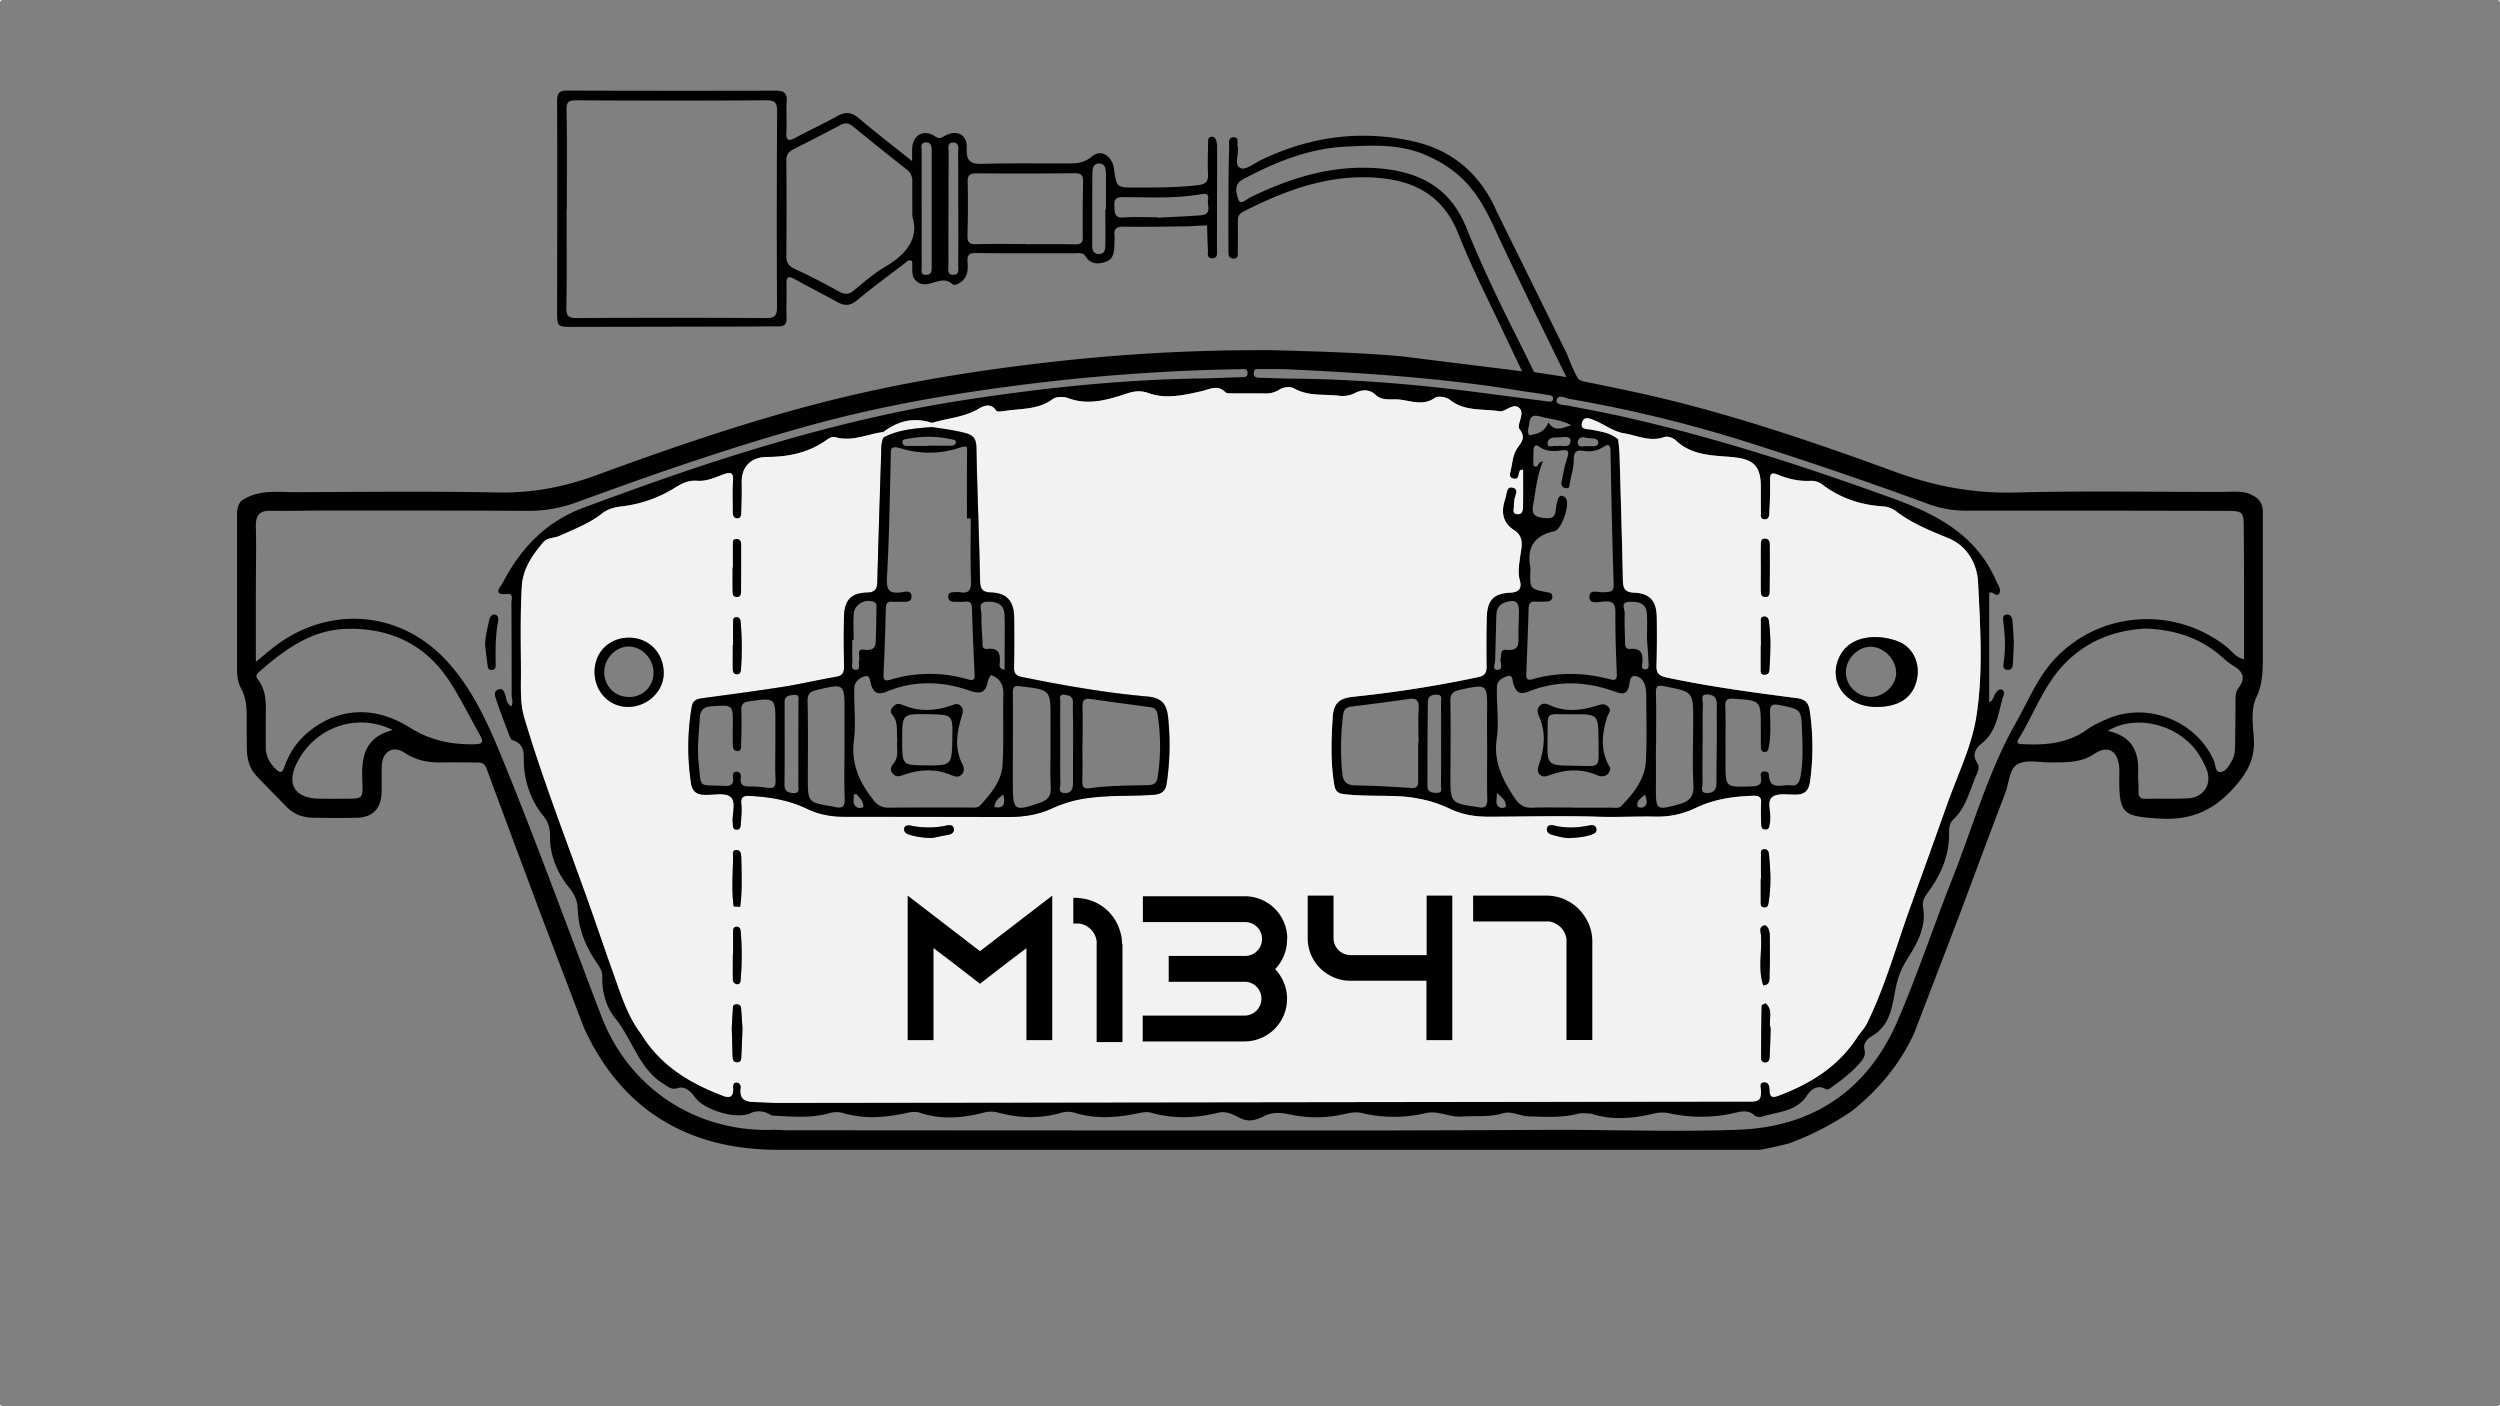 <svg xmlns="http://www.w3.org/2000/svg" viewBox="0 0 1920 1080"><rect x="0" y="0" width="1920" height="1080" fill="#808080" stroke="none"/><defs><style>.cls-1{fill:#010101;}.cls-2{fill:#f2f2f2;}</style></defs><g id="Capa_2" data-name="Capa 2"><g id="Capa_1-2" data-name="Capa 1"><path class="cls-1" d="M1728,379.47c-5.72-2.72-15.61-1.66-22.09-1.66-52.73,0-105.48-.93-158.18.43-32.17.82-62.2-4.83-92.37-15.89C1395.8,340.54,1335.76,320,1274,305.29c-18-4.28-40.09-8.73-58.27-12.46l-2.57-1c-2.57-1-9.74-20-9.74-20l-54.24-110c-12.16-27.87-33.55-46.33-63-53.09-40.56-9.31-80-4-117.56,14.1-5.27,2.54-12.18,8-15.74,6.34-5.72-2.61-1-10.9-2.35-16.6-.59-2.66,1.53-7.38-3.33-7.14-4.32.23-3.13,4.77-3.2,7.55-.36,12.4-.47,24.81-.54,37.22-.08,13.65-.1,27.3,0,40.94,0,2.94-.62,7.19,3.55,7.45,4.79.3,3.5-4.17,3.58-7,.2-7.12.15-14.27.05-21.4-.05-3.34.66-5.85,4-7.56,32.39-16.47,65.81-29,103-26.1,29,2.25,50.81,13.84,62.34,42.95,11,27.81,24.9,54.5,37.53,81.68l11.46,24c-34.44-4.33-57.21-7.1-91.37-11.39-38-3.74-101-4.67-101.89-4.91L952,269a1423.27,1423.27,0,0,0-143.85,8.91c-61,6.87-121.52,16.76-181,32.3-57.54,15-113.78,34.4-169.54,54.89-24.56,9-49,13.62-75.24,13.11-52.1-1-104.23-.39-156.37-.24-13.11,0-26.6-2.07-39.34,5.79-4.19,2.24-4.62,9.39-4.62,9.39V509.37c0,6.54-.22,13.28,3,19.11,4.08,7.43,4.51,15.29,4.45,23.4-.07,7.76,0,15.51.11,23.26s1.9,14.88,7.25,20.58c7.62,8.16,15.55,16,23.32,24,5.49,5.66,12.35,8.15,20,8.28,11.48.19,23,.36,34.44,0,11.22-.33,17.68-6.76,18.35-18,.43-7.41-.06-14.9.3-22.31.5-10.49,8.75-15.41,17.28-9.67,9,6.07,18.65,7.77,29.1,7.54,8.68-.16,17.38,0,26.06,0,3.54,0,6.35.22,7.93,4.52,13.53,36.83,27.33,73.56,41,110.31l33.88,89.07c11.42,24.85,27,46.48,48.93,63.24,30.57,22.8,65.24,30.57,102.92,30.4l750,0c3.93,0,23.25-4.84,23.25-4.84a218,218,0,0,0,49.21-25.43c20.23-16.33,36.54-35.8,47.37-59.62q17.79-46.41,35.57-92.84c11.38-30.4,22.63-60.87,34.24-91.18,3-7.74,3.09-18.85,9.61-22.35,6.76-3.67,16.88-1.21,25.52-1.28,11.46-.1,22.78.41,33.14-6.5s17.79-2.85,19.22,9.46a64.73,64.73,0,0,1,.11,8.36c-.18,28.59,2.87,30,31,31.8,24.32,1.54,41.93-6.46,57.74-24.48,9.69-11,15.48-21.6,14.64-36.36-.61-10.76-2.66-22.5,1.88-32.22,5.07-10.84,5-21.52,5-32.58V393.72C1738,384.18,1732.27,381.52,1728,379.47ZM1159.87,248.82c-12.09-24.35-23.66-49-33.85-74.25-12.61-31.2-37-43.06-68.23-45.36-34.74-2.57-66.68,7.31-97.45,22.3-2.93,1.42-7.57,6.24-9.11,2.11-1.68-4.51-4-11.93,3-15.69,24.7-13.22,50.44-23.8,78.77-25.28,21-1.09,42.21-2.27,62.21,6.54,27.92,12.3,40.27,29.1,52.64,56.2,12.52,27.47,55.1,114.2,55.1,114.2l-24.88-3.84C1176.07,281,1159.87,248.82,1159.87,248.82ZM967.75,283.48c5.89-.09,11.77,0,17.68,0,60.63,2.78,121.15,6.64,181.14,16.47,7.31,1.21,14.68,2,22,3.35,1.8.32,5,.39,4.06,3.64-.64,2.16-3.11,1.47-4.81,1.24-15.35-1.95-30.7-4-46-6-49.49-6.58-99.13-11-149.09-11.38-8.36-.06-16.72-.54-25.09-.65-2.85,0-5-.49-4.73-4S965.78,283.52,967.75,283.48Zm384.63,109.3c0,2.28-1,5.69,2.51,6,4.16.45,3.88-3.61,4-6q.72-12,.52-24.14c-.1-4.75,1-6.09,5.81-4.15,8,3.24,16.37,5.3,25.3,4.76a14.23,14.23,0,0,1,8.69,2.61c14.09,10.75,30,16.06,47.54,17.06a19.09,19.09,0,0,1,10.15,4.23c12,9,25.65,14.51,39.43,20.14,14.52,5.9,22.11,19.89,22.79,33.66,1.67,34.57,4.11,69.51-1.42,103.88-3.69,22.86-14.21,44-22,65.86-9.93,27.94-20,55.85-30,83.77-10.15,28.69-18.46,58.08-31.94,85.52-1.74,3.5-4.53,6.48-6.84,9.68-14.57,23-36.27,36.53-61.11,45.81-3.51,1.32-6.62,1.91-6.69-3.73,0-3-.56-7.13-4.7-6.58-3.83.51-2,4.53-2,6.92-.09,4.43-.31,7.5-6.22,7.84l-747.57,1.08c-5.57,0-11.16-.41-16.73-.56-7.3-.21-14.58-.24-13.06-11,.25-1.71-.83-4-3-4.08-3.39-.18-2.91,2.87-2.85,4.72.16,5.45-2,7.65-7.27,5.68-25.74-9.63-48.48-23.3-63.29-47.52C482.2,780.84,477.23,765,471.68,749.4c-5.78-16.21-11.35-32.47-17-48.71-17.49-49.74-36.95-98.78-52-149.33-3.49-11.65-2.57-24-2.63-36-.09-21.7-.61-43.4.67-65.1.8-13.56,8.07-23.75,16.26-33.58,3.28-4,8.52-3.25,12.58-5.09,11.23-5.08,22.91-9.5,32.78-17.23,4.53-3.54,9.41-4.77,15.25-5.46a98,98,0,0,0,40.67-14.28c5.49-3.43,10.48-5.91,17.13-5.37,7.25.58,13.88-2.66,20.55-5.05,4.84-1.71,7.43-1.5,6.93,4.9-.6,7.71-.24,15.48-.24,23.25,0,2.53.16,5.57,3.31,5.74,3.58.18,3.26-3.3,3.36-5.54.29-7.43.42-14.88.29-22.31-.22-12,7.44-19.26,19.41-19.28,15.95,0,31.24-3.05,44.73-12.35,2.31-1.58,4.95-3.65,7.63-2.87,13,3.76,24.74-2.4,37-3.93,11.27-8.59,23.6-11.55,37.33-7,12-3.73,24.92-4.23,36.17-11.05,3.6-2.16,9.3-4.43,13.19,1.69.62,1,4.08.54,6.15.23,12.65-2,25.95-.8,37.27-9.17,2.7-2,8.29-2,11.72-.76,15.77,5.89,30.47,1.3,45.22-3.52,5.63-1.84,10.53-2.53,16.82-.26,13.17,4.77,26.94,1.47,40.15-1.44,6.59-1.45,12.51-5.45,18.72.75,1,1,3.52.74,5.34.84l22.58,0c4.64.35,9.07-.06,13.35-2.81,3.41-2.2,8.4-2.76,11.68-.9,10.92,6.19,22.88,4.08,34.37,5.57a21.31,21.31,0,0,0,12.52-2.29c5.08-2.53,10.74-2.89,15.47,1.57,5.16,4.86,11.93,3,17.81,3.57,9.07.84,18.42,5.27,27.68-1.28,2.39-1.7,8.77-.65,11.46,1.47,11.45,9.15,25.37,6.84,38.2,8.81,4.84.76,10.86-7.38,15.7-1.92,3.6,4.08-2.68,12.48-.35,15.61,5.68,7.6.41,10.88-2.63,16.21-2.49,4.39-2.92,10-4,15.14-.54,2.55-2,5.89,2.23,6.74,3.73.77,3.45-2.55,4.16-4.77.37-1.19.8-2.38,3-2,0,9.15.13,18.31-.08,27.46,0,2.92,0,7-4.5,6.57-4.23-.42-2.2-4.3-2.48-6.76a29.06,29.06,0,0,1,.33-3.69c.13-3.57,4.33-8.92-1.69-10-4.45-.82-4.12,5.2-5.23,8.52-3.3,9.61-2.59,18.21,6.81,24.27,8.14,5.23,5.54,13.2,4.6,20.19-.82,6.18-2,12-.28,18.29,1.49,5.53.08,9.13-7.2,9.46-13.32.65-17.9,5.91-18.22,19.52-.3,12.39-.28,24.81-.13,37.22,0,4.73-1.34,7.08-6.5,8.14a909.34,909.34,0,0,1-95.34,15c-10,1-15.49,4-16.28,15.27-1.19,17.69-1.8,35.22,1.23,52.79.75,4.36,2.65,6.28,7.16,6.8,12.68,1.47,25.4,1.15,38.11,1.47,15,.39,29.6,3.16,43.16,9.68,9.48,4.57,19.42,6.19,29.69,6.21,27.86,0,55.77-.86,83.61,0,15.18.51,30.29-.37,45.43-.07a66.92,66.92,0,0,0,30.53-6.74c14-6.71,28.88-8.81,44.19-9.28,4.39-.13,6.16,1.08,5.85,5.68-.34,4.94-.1,9.91,0,14.88,0,2.46-.08,5.46,3.42,5.43s2.93-3.34,3.52-5.56a12.37,12.37,0,0,0,.12-1.84c.82-6.05-2.84-14.23,1.65-17.66,4.12-3.13,11.87-1.69,18-1.79,7.21-.11,10-3.24,11-10.58a192.28,192.28,0,0,0-.28-53.68c-.87-6.37-3.59-9.07-9.87-9.89-33.47-4.3-66.89-8.77-100-15.8-6.45-1.37-8.07-3.67-7.86-9.63.39-12.08.35-24.17.22-36.28-.11-12.74-5.06-18.74-17.47-19.3-7.36-.33-8.44-3.56-8.57-9.78-.67-32.24-1.66-64.48-2.59-96.73-.11-3.7-.63-7.39-1-11.1-5.83-5.27-13.3-6-20.52-7.54-3.21-.69-8.93.31-7.19-5.59,1.54-5.25,6.42-2.74,9.48-1.53,7.39,3,13.82,8.16,21.85,9.78,10.39,1.53,20.32,7,31.42,3.09,3.11-1.08,7.06.49,9.54,2.8,11.83,11.08,27.16,11.21,41.55,12.38,17.42,1.44,23.34,6.11,23.38,23.31C1352.32,380.38,1352.23,386.58,1352.38,392.78ZM1266,508.36c.06,2.18,1,5.74-2.64,5.74-3.09,0-2.22-3.31-2.05-5.14.71-7.1-1.16-11.34-9.43-10.6-4,.37-3.8-3.09-3.85-5.88-.13-7.1-.54-14.22-.23-21.29.14-3.19-3.72-8.8,3.67-9,6.56-.19,12.86.76,13.32,9.18.39,6.78.08,13.58.08,19.39C1265.33,497.28,1265.86,502.81,1266,508.36Zm-14.79,17.89c.6-2.76.51-7.36,4.42-7.06,4.08.31,7.06,3.76,8,8a37,37,0,0,1,.71,8.29c0,16.43.62,32.89-.33,49.28-.8,13.92-9.45,24.42-18.72,34.13-2.16,2.25-5.27,1.36-8,1.38-9.93.07-19.84,0-29.77,0v-.06c-10.24,0-20.49-.3-30.7.11-6.37.26-10.18-2.27-13.61-7.49-9.07-13.86-16.36-27.66-13.73-45.43,1.64-11.21.21-22.89.15-34.36,0-1.87-.09-3.73,0-5.59.28-4.92,4.47-7,7.9-8.12,4.62-1.55,3.93,3.7,4.77,6,2.23,6.35,4.63,8.59,12.1,5.62,21.57-8.58,43.68-7.76,65.33.06C1246,533.34,1249.63,533.64,1251.23,526.25ZM1261.89,620c-1.12.56-4,.08-4.19-.48-1.42-4.84,3.13-6.48,5.62-9.48C1264.42,613.81,1266.36,617.82,1261.89,620Zm-105.51-.35c-.05.43-3,1.14-4.09.63-4.55-2-2.55-6-2.67-11.34C1154,612.9,1157,615.28,1156.38,619.68Zm.28-120.63c-4.78-.58-3.53,4.79-4.35,7.82.42,3.15,2,7.9-2.76,7.62-3.54-.2-1.38-4.86-1.25-7.6.3-11.45.58-22.91.91-34.34.13-4.77,2.09-8.35,6.9-9.9,7.91-2.55,10.59-.59,10.48,7.79-.09,5.59-.46,11.16-.41,16.75C1166.28,493.84,1167.24,500.36,1156.66,499.05Zm-42.8,39.73c-.11-6,2.16-7.82,7.43-9,21.11-4.49,21-4.64,20.79,17-.11,9,0,18,0,26.94h.06c0,13.31-.23,26.63.09,40,.13,5.51-1.84,7.38-7.06,6.18l-.91-.13c-20-2.85-20.4-3.39-20.34-23.37C1114,577.17,1114.27,558,1113.86,538.78Zm-7.12,32.66c0,10.5.06,21-.09,31.49,0,2.37,1.58,6.17-3.17,6-3.4-.09-7.24-.26-7.22-5.12q0-32.42.33-64.83c0-4.65,3.69-5.53,7.1-5.47,4.41.09,2.94,4,3,6.39C1106.82,550.44,1106.74,561,1106.74,571.44Zm-17.3-1.18h-.26c0,9.61,0,19.21,0,28.8,0,3.76-.17,6.54-5.44,6.16-14.18-1-28.41-1.78-42.62-2-6.89-.13-9.72-2.72-10.3-9.62a205.72,205.72,0,0,1,.67-44.44c.54-4.21,2.22-5.92,6.15-6.43,14.71-1.86,29.43-3.72,44.1-5.86,6.23-.92,8.18,1.17,7.79,7.45C1089,552.9,1089.44,561.6,1089.44,570.26Zm182.3,2h.13c0-13.32.26-26.64-.11-39.94-.17-5.71,1.4-6.24,6.74-5.19,21.83,4.3,21.89,4.06,21.89,26.34,0,16.41-.71,32.85.17,49.23.5,9.37-3.22,12.94-11.59,15.16-16.91,4.49-17.3,4.47-17.23-13.08C1271.78,594,1271.74,583.15,1271.74,572.31Zm35.82-2h.13c0-9.87-.2-19.75.13-29.62.08-2.64-2.46-7.58,3.71-7.28,4.77.26,7.11,2.83,7,7.82-.15,8.33.08,16.65,0,25-.06,11.74-.34,23.45-.3,35.19,0,4.93-2,7.63-7,7.73-6.09.13-3.57-4.68-3.65-7.34C1307.39,591.29,1307.56,580.8,1307.56,570.3Zm44.82,3.17c0,1.84.15,3.93,2.66,4.11s3-1.75,3.34-3.61c1.75-8.59,1.21-17.31,1-26-.11-6.16,1-7.75,7.8-6.31,16,3.39,16.13,2.87,16.77,19.48.43,11.74,1,23.49-1.19,35.21-.86,4.67-2.24,7.58-7.57,6.83-6.55-.89-16.28,4.57-16.74-8.53-.08-1.69-2.07-2.1-3.69-2.05-2.78.13-2.66,2.39-2.39,4,1.2,6.84-2.71,7.31-8,7.47-19.26.58-19.24.73-19.17-18.81,0-5,0-9.93,0-14.88h-.06c0-9.3.34-18.61-.13-27.87-.26-5.4,2-6.13,6.52-5.83,20.77,1.36,20.79,1.29,20.77,21.83C1352.3,563.56,1352.28,568.51,1352.38,573.47Zm-135.12-237.4c3.56,1.13,9.94-.3,10.15,3.61.24,4.56-5.59,2.53-8.76,3.13-2.53-.56-6.38,1.62-6.87-2.46C1211.43,337.31,1214,335,1217.26,336.07Zm-.88,10.26a20.49,20.49,0,0,0,15.13-3.09c3.55-2.41,5.29-1.62,5.36,3.2.64,34.11,1.29,68.21,2.44,102.3.23,6.54-3.07,5.72-7.26,6.17s-11.44-2.85-11.38,3.57c0,6.13,7.5,3.75,11.56,3.5,6.6-.37,8.42,1.81,8.39,8.29-.1,15.82.41,31.63,1.11,47.43.19,4.26-1.39,5.1-4.75,4.19-20.19-5.42-40.34-5.85-60.55-.06-3.21.93-4.42-.59-4.29-3.91q1.09-25.56,1.88-51.13c.12-3.76,1.87-4.79,5.2-4.68a75.4,75.4,0,0,0,8.37-.07c2.19-.15,4.45-.63,4.63-3.48.19-3-2-3.26-4.26-3.69-13-2.5-13-2.52-12.65-16.34a13.71,13.71,0,0,0,0-2.79c-2.85-15.22,2.9-24.38,18.44-27.66,5.44-1.14,11.73-19.39,9.18-24.74a4.85,4.85,0,0,0-2.59-2.33,2.85,2.85,0,0,0-3.67,2,36.92,36.92,0,0,0-1.78,8.12c-.53,6.42-3,7.5-9.67,6.7-8.1-1-8.92-4.24-7.66-10.8,2-10.53,2.76-21.29,7.38-32.65-4.64.67-3,4.39-5.59,4.06-2.1-.28-1.69-2.26-1.71-3.69-.06-3.09,0-6.2.11-9.3.11-2.79,1.73-4.32,4.15-2.51,5.5,4.12,11.51,3.82,17.77,3,5.26-.68,5.42,1.5,3.91,5.94-2,5.81-3,12-4.26,18-.43,2.18-.11,4.36,2.77,5,3.54.78,3.17-1.86,3.54-3.89,1.08-5.78,2.89-11.53,3-17.34S1209.7,345.21,1216.38,346.33Zm-27.79-6.07c.54-5.37,6.65-3.91,10.62-4.38,2.89-.35,7.62-.73,6.89,3.45-1,5.58-6.65,2.21-10,3.39C1193.4,341.67,1188.14,344.73,1188.59,340.26Zm.52-15.85c-2.68,7.41-8.42,9.09-14.77,9.94-1.79-3.13-.13-6,.13-9,.54-5.8,3.21-6.88,8.72-5.35,7.8,2.16,16.13,2.42,23.54,6.71C1200.64,328.19,1194.23,332.4,1189.11,324.41ZM278.28,600.72c.5,12.57.18,12.63-12.26,12.72-7.13,0-14.27.09-21.38-.08-18.37-.44-24.78-11.17-16.56-27.54,13.59-27.09,45.65-38.92,73.54-25.19C278.67,566.7,277.59,583.1,278.28,600.72Zm86.07-29.14c-17.71.36-33.84-2.94-49.36-12.66-34.52-21.68-63.85-10.27-81.27,6A59.53,59.53,0,0,0,218.43,589c-1.66,4.69-3.23,5.1-6.84,1.45-4.6-4.65-7.47-9.78-7.47-16.39V555.45c-.18-11.68,1.77-23.73-6.31-34-1.4-1.75-.95-3.54.61-4.92,19.8-17.38,40.65-33.06,68.49-33.6,33.77-.66,60.82,12.66,79.11,41.5,8.25,13,15.15,26.93,22.71,40.4C371.63,570.06,370.46,571.47,364.35,571.58ZM1680.7,613.1c-10.81.62-21.69.12-32.53.38-4.43.11-6-1.61-5.83-6,.21-4.64-.43-9.3-.24-13.94.67-16-4.36-28.07-23.34-32.22,22.84-13.8,56.46-4.06,70.43,18.85a85.28,85.28,0,0,1,5.14,9.85C1699.32,601.31,1693,612.41,1680.7,613.1Zm38.42-84.69c-2.34,3.09-2.23,7-2.25,10.75-.08,10.52-.15,21.06-.3,31.59-.06,4.34,0,8.86-2.1,12.72-2.2,4-4.85,9.29-9.41,9.46-3.73.13-3.48-5.81-4.94-9-13.71-30.7-51.5-45.3-82.23-31.57-5.07,2.27-10.29,4.56-14.76,7.76-14.73,10.6-31.33,12.3-48.67,11.42-2.91-.15-6.82.22-4.15-4.12,11.66-18.88,19-40.38,34.59-56.9,17.36-18.39,39.08-26.41,62.49-27.79,20.34.69,37.92,5.75,53.37,17.17,5,3.67,9.29,8.35,14.56,11.49C1723.09,516,1724.65,521.07,1719.12,528.41Zm4.29-22.17c-6-.89-9.3-6.24-13.68-9.68-39.89-31.34-97.17-27.35-131.63,9.51-13.32,14.25-20.49,32.4-29.92,49.05-21.31,37.66-32.82,79.37-48.63,119.3-14.36,36.21-26.62,73.32-42,109.1-22.74,53.11-64.41,81.85-122,84.08-45.21,1.77-90.57.19-135.85.11-54.22.17-108.43.51-162.65.51q-215.64,0-431.32-.19c-3.39,0-6.78-.26-10.17-.39-60.08,2.7-112.23-31.24-133.69-87.19-25.33-66.13-49.45-132.76-76.26-198.29-11.27-27.53-23.86-55.63-45.2-77.35C304,467.72,249.57,465.54,209,498c-3.75,3-7.4,6.11-12.5,10.33,0-19.44,0-37,0-54.48,0-16.45.41-32.89,0-49.32-.21-8.53,2.49-12.5,11.53-12.28,14.25.34,28.53-.18,42.8-.18,51.8,0,103.61,0,155.41.27a107.63,107.63,0,0,0,38.05-7.09c58.38-21.4,117.11-41.78,177-58.36,51.91-14.34,104.85-23.73,158.27-30.66a1528.84,1528.84,0,0,1,169.53-12.65c1.54,0,3.09,0,4.63-.11,2.35-.13,4.46-.07,4.42,3.13s-2.14,3-4.47,3.07c-10.54.26-21.07.84-31.61,1-61.79.86-123,7.49-184,16.95-64.35,10-127,26.75-188.89,46.75-33.83,10.94-67.22,23.08-100.6,35.38-29.23,10.76-48.53,31.14-62.42,57.76-1.57,3-8.61,9.89,3.54,8.66,4.88-.5,3.05,4.45,3.07,7,.19,23.86.17,47.72.2,71.58.45,2.56,1.14,5.11-.41,7.88a10,10,0,0,1-4-7.86c-1.21-2.72-1.9-6.81-6-5.21-3.82,1.49-2.24,5.46-1.36,8.08,3,9.07,6.5,18,9.89,27,.52,1.39,1.28,3.39,2.38,3.74,11,3.67,8.22,11.64,9,20.51C403.5,602,408.18,615.49,417,626.2c4.37,5.31,5.44,9.89,5.44,17.08,0,13.78,5.57,27.12,14.39,38.09,4.12,5.11,6.65,9.87,6.84,16.45.41,14.45,5.44,27.7,13.3,39.58,2.63,4,5.72,7.75,5.57,12.28-.37,12,3,23.88,9.87,32.28,13.4,16.35,18.2,39,37.63,50.77,3.35,2,5.62,4.51,10.67,2.89,5.2-1.68,9.91,2.61,12.89,6.91,6.88,10,31.8,17.45,42.62,12.44,5.83-2.7,11.34-1.47,16.6,1.79,14.75.67,29.52,2.35,44.14-1.84a18.66,18.66,0,0,1,10.1-.24c16.82,5.12,33.45,3.57,50.2-.12,2.94-.65,6.42-.95,9.18,0,16.78,5.62,33.4,4.09,50-.28a21.69,21.69,0,0,1,11,.42c16.05,4.18,32,4.57,48.07-.24a18.51,18.51,0,0,1,10.06.23c16.49,5,32.86,3.63,49.35.13,3-.62,6.35-1.08,9.16-.28,17.1,4.91,34.22,4.32,51.21.07,6.87-1.71,12.1,1.64,17.39,4.19,6.86,3.3,12.58,1.14,18.37-1.71,6.8-3.35,13.19-2.53,20.51-1a94.85,94.85,0,0,0,40.42-.38c4.62-1.08,9.24-2,13.74-.93a106.49,106.49,0,0,0,49.48.06c9.42-2.13,18,3.41,27.47,2.68,10.43-.8,21,.69,31.31-2.44,7-2.1,13.3,2.09,20,2.29,12.65.39,25.35,1.21,37.87-2,3.17-.82,6.72-.13,10.1-.13,16.07,5.38,32.16,3.78,48.24,0a26.72,26.72,0,0,1,12-.21,113.58,113.58,0,0,0,48.59,0c5.48-1.16,11.51-3.28,16.79,1.64,1.95,1.82,4.82,1.19,7.17.48,11.81-3.56,25-3.52,33.12-16,2.06-3.15,7.26-8.87,14.15-4.79,2.05,1.23,4.58-1.38,6.54-2.76,6.82-4.86,13.41-10,19-16.33,2.87-3.22,5.68-6.17,4.32-11.42-1.14-4.34,2.5-8.33,5.5-10,15.47-8.83,15.83-24.81,19-39.15a63,63,0,0,1,8.68-20.53c7.23-11.66,14.63-24.44,11.83-39.56-.82-4.46,1.32-7.94,3.65-11.11,10.28-14,16.93-29.11,16.36-46.84-.1-3.5.93-7.14,3.37-9.45,10.21-9.63,12.63-23.13,18.1-35.11,1.38-3,1.87-5.72-.15-8.7-4.13-6.12-.24-11.28,3.77-14.47,12.05-9.59,12.55-24,16.72-36.84.47-1.44.86-4-1.73-4.51-2.14-.45-3.18,1.36-4.36,2.79-1.67,2.07-1.43,5.39-4.91,7v-83.7c2.53-2.77,5.62,3.92,7.71.06,1.8-3.37-.93-6.37-2.26-9.42-15.29-35.68-46.17-51.51-80.19-63.82-67.2-24.35-135.12-46.33-204.91-62.14-14.18-3.22-28.5-5.81-42.77-8.68-3.74-.75-10.41-.5-9.81-4.23.85-5.2,6.89-1.62,10.15-1.06a1043.51,1043.51,0,0,1,138.56,33.9q69.43,22,137.73,47.15a83.17,83.17,0,0,0,29.11,4.76q98.67-.08,197.32.17c14.62,0,14.85.15,14.9,14.94C1723.5,440.08,1723.41,473,1723.41,506.24Z"/><path class="cls-2" d="M1519.13,447c-.68-13.77-8.27-27.76-22.79-33.66-13.78-5.63-27.45-11.12-39.43-20.14a19.09,19.09,0,0,0-10.15-4.23c-17.55-1-33.45-6.31-47.54-17.06a14.23,14.23,0,0,0-8.69-2.61c-8.93.54-17.25-1.52-25.3-4.76-4.84-1.94-5.91-.6-5.81,4.15q.19,12.07-.52,24.14c-.13,2.37.15,6.43-4,6-3.48-.35-2.46-3.76-2.51-6-.15-6.2-.06-12.4-.06-18.6,0-17.2-6-21.87-23.38-23.31-14.39-1.17-29.72-1.3-41.55-12.38-2.48-2.31-6.43-3.88-9.54-2.8-11.1,3.88-21-1.56-31.42-3.09-8-1.62-14.46-6.82-21.85-9.78-3.06-1.21-7.94-3.72-9.48,1.53-1.74,5.9,4,4.9,7.19,5.59,7.22,1.53,14.69,2.27,20.52,7.54.34,3.71.86,7.4,1,11.1.93,32.25,1.92,64.49,2.59,96.73.13,6.22,1.21,9.45,8.57,9.78,12.41.56,17.36,6.56,17.47,19.3.13,12.11.17,24.2-.22,36.28-.21,6,1.41,8.26,7.86,9.63,33.06,7,66.48,11.5,100,15.8,6.28.82,9,3.52,9.87,9.89a192.28,192.28,0,0,1,.28,53.68c-1,7.34-3.8,10.47-11,10.58-6.16.1-13.91-1.34-18,1.79-4.49,3.43-.83,11.61-1.65,17.66a12.37,12.37,0,0,1-.12,1.84c-.59,2.22,0,5.52-3.52,5.56s-3.39-3-3.42-5.43c-.1-5-.34-9.94,0-14.88.31-4.6-1.46-5.81-5.85-5.68-15.31.47-30.23,2.57-44.19,9.28a66.92,66.92,0,0,1-30.53,6.74c-15.14-.3-30.25.58-45.43.07-27.84-.89-55.75,0-83.61,0-10.27,0-20.21-1.64-29.69-6.21-13.56-6.52-28.13-9.29-43.16-9.68-12.71-.32-25.43,0-38.11-1.47-4.51-.52-6.41-2.44-7.16-6.8-3-17.57-2.42-35.1-1.23-52.79.79-11.31,6.28-14.27,16.28-15.27a909.34,909.34,0,0,0,95.34-15c5.16-1.06,6.54-3.41,6.5-8.14-.15-12.41-.17-24.83.13-37.22.32-13.61,4.9-18.87,18.22-19.52,7.28-.33,8.69-3.93,7.2-9.46-1.71-6.28-.54-12.11.28-18.29.94-7,3.54-15-4.6-20.19-9.4-6.06-10.11-14.66-6.81-24.27,1.11-3.32.78-9.34,5.23-8.52,6,1.1,1.82,6.45,1.69,10a29.06,29.06,0,0,0-.33,3.69c.28,2.46-1.75,6.34,2.48,6.76,4.5.47,4.45-3.65,4.5-6.57.21-9.15.08-18.31.08-27.46-2.18-.37-2.61.82-3,2-.71,2.22-.43,5.54-4.16,4.77-4.24-.85-2.77-4.19-2.23-6.74,1.1-5.12,1.53-10.75,4-15.14,3-5.33,8.31-8.61,2.63-16.21-2.33-3.13,3.95-11.53.35-15.61-4.84-5.46-10.86,2.68-15.7,1.92-12.83-2-26.75.34-38.2-8.81-2.69-2.12-9.07-3.17-11.46-1.47-9.26,6.55-18.61,2.12-27.68,1.28-5.88-.54-12.65,1.29-17.81-3.57-4.73-4.46-10.39-4.1-15.47-1.57a21.31,21.31,0,0,1-12.52,2.29c-11.49-1.49-23.45.62-34.37-5.57-3.28-1.86-8.27-1.3-11.68.9-4.28,2.75-8.71,3.16-13.35,2.81l-22.58,0c-1.82-.1-4.32.2-5.34-.84-6.21-6.2-12.13-2.2-18.72-.75-13.21,2.91-27,6.21-40.15,1.44-6.29-2.27-11.19-1.58-16.82.26-14.75,4.82-29.45,9.41-45.22,3.52-3.43-1.29-9-1.23-11.72.76-11.32,8.37-24.62,7.16-37.27,9.17-2.07.31-5.53.76-6.15-.23-3.89-6.12-9.59-3.85-13.19-1.69-11.25,6.82-24.15,7.32-36.17,11.05-13.73-4.59-26.06-1.63-37.33,7-12.29,1.53-24.06,7.69-37,3.93-2.68-.78-5.32,1.29-7.63,2.87-13.49,9.3-28.78,12.31-44.73,12.35-12,0-19.63,7.32-19.41,19.28.13,7.43,0,14.88-.29,22.31-.1,2.24.22,5.72-3.36,5.54-3.15-.17-3.31-3.21-3.31-5.74,0-7.77-.36-15.54.24-23.25.5-6.4-2.09-6.61-6.93-4.9-6.67,2.39-13.3,5.63-20.55,5.05-6.65-.54-11.64,1.94-17.13,5.37a98,98,0,0,1-40.67,14.28c-5.84.69-10.72,1.92-15.25,5.46-9.87,7.73-21.55,12.15-32.78,17.23-4.06,1.84-9.3,1.12-12.58,5.09-8.19,9.83-15.46,20-16.26,33.58-1.28,21.7-.76,43.4-.67,65.1.06,12.07-.86,24.38,2.63,36,15.07,50.55,34.53,99.59,52,149.33,5.66,16.24,11.23,32.5,17,48.71,5.55,15.57,10.52,31.44,20.77,44.85,14.81,24.22,37.55,37.89,63.29,47.52,5.27,2,7.43-.23,7.27-5.68-.06-1.85-.54-4.9,2.85-4.72,2.18.12,3.26,2.37,3,4.08-1.52,10.81,5.76,10.84,13.06,11,5.57.15,11.16.54,16.73.56L1346.23,846c5.91-.34,6.13-3.41,6.22-7.84,0-2.39-1.84-6.41,2-6.92,4.14-.55,4.68,3.62,4.7,6.58.07,5.64,3.18,5.05,6.69,3.73,24.84-9.28,46.54-22.8,61.11-45.81,2.31-3.2,5.1-6.18,6.84-9.68,13.48-27.44,21.79-56.83,31.94-85.52,10-27.92,20.1-55.83,30-83.77,7.75-21.83,18.27-43,22-65.86C1523.24,516.52,1520.8,481.58,1519.13,447Zm-166.7-28c.06-2.29-.37-5.44,3.41-5.29,2.87.11,3.35,2.65,3.37,4.71q.12,18.07-.18,36.14c0,1.69-.52,3.84-3,3.93-2.93.13-3.62-1.92-3.63-4.27-.08-6.18,0-12.35,0-18.53C1352.38,430.15,1352.28,424.58,1352.43,419Zm6.39,95.87c-.15,2.07-1.43,3.26-3.69,3.24-3.42,0-2.83-2.57-2.86-4.6-.06-5.86,0-11.73,0-17.58h.13c0-5.87-.11-11.74,0-17.6.06-1.87-.85-4.73,2.57-4.85,2.28-.09,3.26,1.64,3.52,3.56C1360.2,489.66,1359.75,502.29,1358.82,514.9Zm-877.12,28c-14.47-.32-25.44-12.44-25.05-27.66.39-15,11.88-25.8,27.14-25.46s26.33,12.42,25.92,28C509.32,531.65,496.45,543.22,481.7,542.9Zm87.36-28.65c-.15,1.92-.88,3.82-3.28,3.6s-2.94-2-3-4c-.06-6.18,0-12.37,0-18.55H563c0-5.87-.06-11.76,0-17.62,0-1.46.08-3.34,2.05-3.65,2.27-.34,3.58,1.3,3.73,3.2A238.42,238.42,0,0,1,569.06,514.25Zm-6.43-78.4h.23c0-5.87-.08-11.75,0-17.62,0-1.7-.4-4,2.28-4.21s4,1.43,4,3.93c0,12.05.06,24.1,0,36.15,0,2.13-.43,4.64-3.52,4.36s-2.87-2.88-2.91-5C562.56,447.62,562.63,441.74,562.63,435.85Zm6.71,375.07c-.13,2,.17,4.7-2.91,4.88-3.57.24-3.7-2.57-3.8-5-.28-7-.42-14-.63-21.07.24-4.54.43-9.1.8-13.65.15-1.92-.63-4.58,2.68-4.75,3.58-.19,3.67,2.38,3.82,4.9.3,4.54.62,9.07.92,13.62C569.94,796.88,569.75,803.9,569.34,810.92ZM566,652.85c3.07.3,3.22,3.38,3.28,5.83.27,12.61.91,25.22-.84,37.78-1.68-.11-3.37-.24-5-.37-1.7-12.61-.56-25.26-.41-37.89C563,656.11,562,652.48,566,652.85Zm-2.93,62.33c0-1.51.39-3.19,2.31-3.41,2.33-.26,3.3,1.27,3.49,3.32a220,220,0,0,1-.08,37.72c-.13,1.6-.8,3.26-2.68,3.07a3.67,3.67,0,0,1-3.26-3.86c-.11-6.44,0-12.89,0-19.33H563C563,726.86,563,721,563.06,715.18Zm165.17-74.06c-4.83.87-9.63,1.92-12,2.4a58.34,58.34,0,0,1-18-2.53c-2.35-.69-4.17-2.31-3.86-4.55.39-2.64,3.1-2.79,5.22-2.36a64.72,64.72,0,0,0,27.57-.11c2.12-.49,4.78-.45,5.32,2.23C733.05,639.11,731.08,640.62,728.23,641.12Zm167.86-39.55c-1,6.58-4.64,8.31-10.76,8.74-16.08,1.12-32.21.2-48.27,2.29a95.29,95.29,0,0,0-28.44,7.88c-10.9,5.12-22.37,6.87-34.27,6.84q-62.73-.18-125.44-.19c-10,0-19.61-1.55-28.77-6-13.88-6.69-28.75-9.17-44-10-5.08-.26-7.34.71-6.69,6.52.58,5.18-.2,10.51-.48,15.76-.11,2-.76,3.71-3.24,3.63-2.63-.07-2.59-2.12-2.83-4,0-.29,0-.61,0-.93-.89-7,3.11-16.24-1.81-20.32-4.19-3.46-13.07-1.32-19.87-1.54-6-.21-9.39-2.33-10.4-9.11a183.59,183.59,0,0,1,.53-58.25c.87-5.27,4-6.2,8.29-6.8,20.56-2.77,41.12-5.46,61.61-8.68,13.73-2.16,27.29-5.38,41-7.73,5.25-.89,6.2-3.59,6.09-8.32-.28-12.71-.37-25.43,0-38.13.32-12.32,5.31-17.89,17.4-18.22,6.82-.19,8-2.89,8.18-8.81.82-32.84,2-65.68,2.94-98.54.11-4,0-8,1.81-11.77,11.62-6.11,24.4-6.95,37.12-8,8.57,1.28,17.14,2.36,25.58,4.56,6,1.55,8.44,4.32,8.57,10.88.7,34.09,2.12,68.16,2.83,102.24.15,6.56,1.52,9.13,8.68,9.37,12.1.45,17.41,6.93,17.51,19.37.09,12.71.16,25.43-.1,38.13-.11,4.59,1.47,6.45,6,7.38,31.87,6.5,63.89,12.13,96.28,15,10.55.95,14.75,5.16,16,15.69A200.69,200.69,0,0,1,896.09,601.57Zm325.56,39.59c-4.75,1.67-9.63,2-15.92,2.47-4,.17-9-1.21-14.07-2.6-2.4-.68-4-2.35-3.63-4.66.41-2.72,3-3,5.18-2.44,9.18,2.33,18.29,1.92,27.48,0,2.1-.43,4.69-.38,5.27,2.4C1226.63,639.57,1224.19,640.26,1221.65,641.16Zm130.58,33.32h.17c0-5.85-.1-11.7,0-17.55.06-1.88-.78-4.71,2.67-4.73,2.3,0,3.26,1.75,3.44,3.63,1.25,12.56,1.79,25.11-.33,37.63-.32,1.86-.75,3.5-3.32,3.37-2.81-.15-2.63-2.12-2.64-3.89C1352.19,686.77,1352.23,680.63,1352.23,674.48Zm.22,44c-.18-2.81-2.27-7.24,3.37-7.9,3.13,2.33,3.34,5.8,3.36,9.17.09,9.54.26,19.09-.21,28.63-.17,3.11.91,8-4.82,8.32C1349.9,744.18,1353.31,731.25,1352.45,718.53Zm6.63,93.38c-.09,1.73-.56,3.8-3,4a3.06,3.06,0,0,1-3.57-3.26q0-20.21.48-40.39c0-.57,2-1.08,3-1.62,6.29,5.42,1.81,13,3.82,19.28C1359.62,797.23,1359.47,804.57,1359.08,811.91Zm112.49-287.75c-3.67,12.39-14.16,18.83-30.58,18.76-24.44-.1-38.28-20.66-27.4-40.18,7.76-14,26.76-16.24,43.15-10.52C1469.8,496.8,1475.58,510.67,1471.57,524.16Z"/><path class="cls-1" d="M700.53,123.76c0-4.89-.1-7.28,0-9.67.49-10.28,8.64-15.06,17.18-9.64,2.77,1.76,4,2.31,7,.42,9.35-5.88,18.33-1.93,17.75,8.91-.65,12.12,5.05,12.29,14.11,12,20.14-.55,40.31-.21,60.47-.27,7.58,0,14.68.56,21.56-5.34s15.53-.61,16.92,9.39c2,14.53,2,14.52,17,14.49,15.81,0,31.59,0,47.36-1.84,5.75-.65,8.21-2.49,7.88-8.59-.44-8-.06-16.11.06-24.17,0-1.75-.21-4,2.3-4.36,2.81-.39,3.71,1.7,4.18,3.94a17.68,17.68,0,0,1,.41,3.69q0,39.53-.09,79.05c0,2.58.77,6.37-3.25,6.57-5,.25-3.54-4.08-3.7-6.83-.36-6.14-.44-12.3-.63-18.46-6.09.29-12.17.74-18.26.82-15.2.2-30.39.43-45.58.2-5.7-.09-8.1,1.67-7.23,7.46.27,1.81-.13,3.71-.13,5.57,0,5.77-.37,11.92-6.69,14-5.59,1.86-11.61,2.08-15.55-4.36-1.89-3.11-5.53-2.24-8.56-2.24-25.12,0-50.24.15-75.35-.18-5.55-.07-7,1.67-6.61,6.81.41,5.59.33,11.28-4.78,15.25-2.07,1.6-5.4,3.15-6.84,1.84-8.65-7.92-18.14,4.27-26.64-1.52-6.09-4.14-3.47-10.67-4.38-16.15-2.65-1.63-4.12.54-5.7,1.74-12.32,9.38-24.82,18.55-36.72,28.43-5.21,4.32-9.48,4.3-15,1.24-10.79-6-21.85-11.57-32.68-17.55C605.92,212,603.8,212,604,218c.29,8.67-.23,17.37.1,26,.18,4.87-1.63,6.72-6.32,6.66-6.81-.09-13.63.1-20.45.12l-136.75.28c-12.77,0-12.73,0-12.71-12.52.07-53.64.22-107.27,0-160.91,0-6.18,1.67-8.09,7.74-8.06q80,.27,160,.06c6.29,0,9,1.63,8.58,8.37-.53,7.71.2,15.51-.26,23.23s2.27,7.21,7.77,4.15C622,99.75,632.75,95,643,89.17c6.35-3.58,11.12-3,16.71,1.72C672.39,101.66,685.6,111.81,700.53,123.76Zm-265.22,37h-.16c0,25.1.29,50.21-.2,75.3-.14,6.8,1.76,8.25,8.21,8.22q72.54-.42,145.08,0c7.4.05,8.54-2.32,8.5-9q-.37-74.85.09-149.7c0-7.12-1.89-8.59-8.79-8.55q-72.54.48-145.08,0c-5.91,0-8,.8-7.85,7.45C435.61,109.9,435.31,135.32,435.31,160.74Zm265.35,5.53c0-11.5-.07-19.25,0-27a10.9,10.9,0,0,0-4.69-9.44q-20.49-16-40.55-32.51C652.1,94.57,649.3,94,645.52,96q-18,9.51-36.2,18.69c-3.67,1.86-5.45,4.16-5.41,8.62q.32,36.71,0,73.41c0,5,1.71,7.61,6.38,9.76,11.5,5.31,22.77,11.15,33.85,17.29,4.39,2.44,7.47,2.75,11.54-.63,7.85-6.52,15.68-13.3,24.43-18.44C696.63,195,705.91,182.49,700.66,166.27Zm87,21.14v.12c12.68,0,25.37-.2,38,.1,4.46.11,6-1.17,5.92-5.67q-.2-21.33.24-42.67c.08-4.81-1.64-6.31-6.51-6.27q-37.56.38-75.14.08c-5,0-7.14,1.14-7,6.68.33,13.59.22,27.21-.14,40.8-.14,5.09,1.07,7.11,6.56,6.95C762.34,187.16,775,187.41,787.7,187.41ZM889,166.86l0,.34c11.12-.6,22.25-1,33.35-1.86,8.74-.7,4.6-7.76,5.41-12.25.72-4-1.52-4.59-5-4-20,3.6-40.13,2.34-60.23,2.31-5.29,0-7.11,1.55-6.68,7,.38,4.89-.26,9.14,7.08,8.6C871.57,166.37,880.28,166.86,889,166.86ZM736,160.8h-.1c0-14.21.08-28.42-.07-42.63,0-3.39,1.43-8.76-4-8.68-4.76.07-3.21,5.16-3.23,8.23q-.26,43.1-.2,86.2c0,2.81-1.26,7,3.47,7.11,5.44.13,4-4.59,4-7.59C736.06,189.23,736,175,736,160.8Zm-28.14,0h0c0,14.84-.05,29.68,0,44.51,0,2.48-1.17,6,3.56,5.77,4-.18,4.11-2.88,4.11-5.83q0-44.52,0-89c0-3.2,0-6.85-4.19-6.9-4.85-.06-3.5,4.2-3.52,7C707.76,131.11,707.82,146,707.82,160.78Zm141.07-.05h.42c0-9,.1-18,0-26.93-.06-3.71-.23-8.28-5.31-8.21s-5,4.91-5.07,8.43c-.21,17.95-.13,35.91-.16,53.87,0,3.65.51,7.13,5.17,7.17,5.06,0,4.8-4.28,4.9-7.41C849.08,178.69,848.89,169.71,848.89,160.73Z"/><path class="cls-1" d="M897,550.67c-1.2-10.53-5.4-14.74-16-15.69-32.39-2.88-64.41-8.51-96.28-15-4.55-.93-6.13-2.79-6-7.38.26-12.7.19-25.42.1-38.13-.1-12.44-5.41-18.92-17.51-19.37-7.16-.24-8.53-2.81-8.68-9.37-.71-34.08-2.13-68.15-2.83-102.24-.13-6.56-2.56-9.33-8.57-10.88-8.44-2.2-17-3.28-25.58-4.56-12.72,1-25.5,1.86-37.12,8-1.85,3.74-1.7,7.75-1.81,11.77-1,32.86-2.12,65.7-2.94,98.54-.15,5.92-1.36,8.62-8.18,8.81-12.09.33-17.08,5.9-17.4,18.22-.33,12.7-.24,25.42,0,38.13.11,4.73-.84,7.43-6.09,8.32-13.71,2.35-27.27,5.57-41,7.73-20.49,3.22-41,5.91-61.61,8.68-4.34.6-7.42,1.53-8.29,6.8a183.59,183.59,0,0,0-.53,58.25c1,6.78,4.38,8.9,10.4,9.11,6.8.22,15.68-1.92,19.87,1.54,4.92,4.08.92,13.36,1.81,20.32,0,.32,0,.64,0,.93.24,1.83.2,3.88,2.83,4,2.48.08,3.13-1.67,3.24-3.63.28-5.25,1.06-10.58.48-15.76-.65-5.81,1.61-6.78,6.69-6.52,15.29.8,30.16,3.28,44,10,9.16,4.41,18.75,6,28.77,6q62.73.06,125.44.19c11.9,0,23.37-1.72,34.27-6.84a95.29,95.29,0,0,1,28.44-7.88c16.06-2.09,32.19-1.17,48.27-2.29,6.12-.43,9.81-2.16,10.76-8.74A200.69,200.69,0,0,0,897,550.67ZM589.21,605a87.93,87.93,0,0,0-13-1c-4.68.08-8-.58-7.28-6.48.28-2.2-.11-4.62-3-4.81-3.28-.2-3.28,2.57-3,4.57.75,6-2.55,6.55-7.24,6.29-19.91-1.13-16.91,2.5-19.09-17-1.31-11.87.13-23.53.85-35.26.36-5.83,2.87-8.5,9.19-8.91,16.31-1.08,16.29-1.39,16.15,15-.06,4.34-.13,8.68,0,13,0,2.72-.22,6.37,3.57,6.37,3.51,0,2.76-3.69,2.82-5.86.28-8.37.5-16.75.15-25.1-.21-4.73,1.3-6.51,6-7.17,20.27-2.85,20.25-3,20.16,17.72,0,4.65,0,9.31,0,13.95h0c0,9.61-.35,19.24.15,28.83C595.88,604.48,594,605.69,589.21,605Zm23.94-33.88h0c0,10.52.06,21.06,0,31.61,0,2.79,1.3,6.7-4,6.35-4.26-.28-6.74-1.7-6.67-6.76.26-17.34.11-34.7.11-52.06,0-3.71,0-7.44,0-11.16,0-4.94,4-5.07,7.18-5.44,4.69-.54,3.39,3.35,3.42,5.85C613.21,550.05,613.15,560.59,613.15,571.14Zm27.51,48.45a8.62,8.62,0,0,0-.91-.17c-19.39-3.11-19.35-3.11-19.32-22.24,0-19.54.26-39.08-.2-58.62-.13-5.66,1.94-7.4,6.89-8.57,21.55-5.14,21.51-5.25,21.46,17,0,8.68,0,17.38,0,26.06h0c0,13.33-.41,26.69.16,40C649.06,620,646.4,621.13,640.66,619.59Zm56.16-282.5a82.74,82.74,0,0,1,34,.32c1.42.31,3.36.26,3.25,2.4-.1,1.92-1.92,2.44-3.36,2.48-6.16.13-12.33,0-18.51,0v.23c-4.94,0-9.89,0-14.83,0-1.88,0-4-.23-4.28-2.55C692.74,337.3,695.11,337.43,696.82,337.09ZM678.57,517.7c.74-16.73,1.38-33.44,1.75-50.17.07-3.93,1-5.81,5.2-5.42a56.35,56.35,0,0,0,6.5,0c3.31,0,7.91.9,8-3.85.09-5.4-5.07-3.75-7.84-3.37-9.49,1.28-11.55-1.81-11-11.55,1.78-30.61,2.16-61.3,2.92-92,.15-6.39-1-9.71,8.83-6.69a73,73,0,0,0,43.94-.75c6.5-2.16,5.87-.63,5.83,4.12-.17,16.73-.07,33.46-.07,50.18h2.92c0,15.8-.39,31.59.19,47.37.26,7-1,10.66-8.76,9.2a19.85,19.85,0,0,0-3.7,0c-2.65,0-5.28.29-5,3.8.2,3.29,2.77,3.65,5.42,3.61,2.48,0,5,.15,7.43-.11,4.17-.49,5.22,1.41,5.35,5.29q.75,25.53,2.06,51c.26,5.11-3,4-5.36,3.32a104.72,104.72,0,0,0-59.51.37C679,523.47,678.4,521.7,678.57,517.7Zm-23.9-10.42c-.3-5.23-.09-10.5-.09-15.74h1c0-6.79-.42-13.63.13-20.37.6-7.08,8.72-11.42,15.2-9,3,1.12,2.15,3.47,2.15,5.37,0,6.79-.15,13.59-.38,20.39-.18,6,1.06,12.56-9.35,11-5.88-.86-2.57,5.44-3.54,8.44-.78,2.4,1.47,6.81-2.16,7C652.9,514.64,654.8,509.93,654.67,507.28Zm4.27,113.07c-4.87-2.12-2.93-6.45-3.3-10.06,1-.22,1.82-.63,2-.41,2.66,2.85,5.66,5.61,5.38,9.93C663,620.11,660.07,620.83,658.94,620.35Zm85.12-.19c-20.47,0-40.94-.09-61.41.15-5.16.08-8.5-1.69-11.74-5.75-10.78-13.53-17.4-27.83-15.1-46,1.49-11.91.22-24.15.24-36.25,0-2.16-.19-4.47.5-6.45,1.34-3.8,5.05-6,8.36-6.59s3.23,3.89,4,6.29c2.11,6.71,5.35,8.37,12.31,5.48,20.61-8.51,42-8,62.61-.89,9.07,3.14,12.91,2.34,14.83-6.78.37-1.75,1.47-3.34,2.23-5,7.38,2.62,9.85,7.6,9.69,15-.41,18,.41,36-.6,53.93-.69,12.55-8.92,22.07-17,31.07C750.78,620.76,747.17,620.16,744.06,620.16Zm19.63-.35c.47-4.27,2.74-6.8,6.91-9.52C772.09,617.41,771.18,621.19,763.69,619.81ZM771.57,501v13.43c-4.32-.84-4-3.15-3.8-4.7.62-7.06-.24-12.44-9.46-11.38-4.4.51-3.67-3.11-3.78-5.77-.32-6.8-.95-13.62-.77-20.4.12-3.78-3.48-10,5-10.07,7.13-.1,12.42,2.14,12.72,10.09C771.81,481.78,771.57,491.4,771.57,501Zm27.2,115.49c-19.8,6.76-20.85,6.35-20.9-14.18-.08-23.49.18-47,0-70.47-.06-5,1.71-5.25,6-4.73,23,2.74,23,2.61,22.94,25.39q0,10.2,0,20.42h0c0,10.5-.41,21,.15,31.51C807.24,611,805.21,614.28,798.77,616.48Zm25.31-15.58c0,4.64-1,8.25-6.26,8.2-5.75-.08-3.35-4.88-3.44-7.6-.28-10.51-.12-21-.12-31.55,0-10.21-.13-20.44.06-30.63.06-2.25-1.68-6.41,3.3-5.75,3.31.44,6.61,1.23,6.42,6.09-.26,6.8.12,13.6.12,20.41C824.14,573.69,824,587.29,824.08,600.9Zm65.08-4.58c-.7,4.58-2.23,6.41-6.87,6.58-15.18.54-30.42.22-45.49,2.46-4.86.7-5.72-1.4-5.59-5.69.27-9.59.08-19.22.08-28.83h.13c0-9.3.21-18.61-.09-27.9-.15-4.73,1.1-6.9,6.2-6.15,15.31,2.22,30.64,4.26,46,6.35,3.54.49,5,2.18,5.55,6A155,155,0,0,1,889.16,596.32Z"/><path class="cls-1" d="M1456.74,492.22c-16.39-5.72-35.39-3.45-43.15,10.52-10.88,19.52,3,40.08,27.4,40.18,16.42.07,26.91-6.37,30.58-18.76C1475.58,510.67,1469.8,496.8,1456.74,492.22Zm-20.62,43c-10.8-.54-19.24-9.79-18.46-20.24.77-10.12,10.19-18.8,19.82-18.26,10.12.58,19.17,10.56,18.76,20.66C1455.85,527,1446,535.73,1436.12,535.24Z"/><path class="cls-1" d="M483.79,489.78c-15.26-.34-26.75,10.44-27.14,25.46-.39,15.22,10.58,27.34,25.05,27.66,14.75.32,27.62-11.25,28-25.17C510.12,502.2,499,490.13,483.79,489.78Zm-1.14,45.5c-11-.28-19-8.88-18.57-20,.45-10.34,9.41-19,19.24-18.74,10.21.36,18.93,9.95,18.57,20.46A18.4,18.4,0,0,1,482.65,535.28Z"/><path class="cls-1" d="M569.06,514.25c-.15,1.92-.88,3.82-3.28,3.6s-2.94-2-3-4c-.06-6.18,0-12.37,0-18.55H563c0-5.87-.06-11.76,0-17.62,0-1.46.08-3.34,2.05-3.65,2.27-.34,3.58,1.3,3.73,3.2A238.42,238.42,0,0,1,569.06,514.25Z"/><path class="cls-1" d="M569.1,454.1c0,2.13-.43,4.64-3.52,4.36s-2.87-2.88-2.91-5c-.11-5.87,0-11.75,0-17.64h.23c0-5.87-.08-11.75,0-17.62,0-1.7-.4-4,2.28-4.21s4,1.43,4,3.93C569.19,430,569.21,442.05,569.1,454.1Z"/><path class="cls-1" d="M1359,454.59c0,1.69-.52,3.84-3,3.93-2.93.13-3.62-1.92-3.63-4.27-.08-6.18,0-12.35,0-18.53,0-5.57-.1-11.14,0-16.69.06-2.29-.37-5.44,3.41-5.29,2.87.11,3.35,2.65,3.37,4.71Q1359.33,436.53,1359,454.59Z"/><path class="cls-1" d="M1359,748.43c-.17,3.11.91,8-4.82,8.32-4.25-12.57-.84-25.5-1.7-38.22-.18-2.81-2.27-7.24,3.37-7.9,3.13,2.33,3.34,5.8,3.36,9.17C1359.27,729.34,1359.44,738.89,1359,748.43Z"/><path class="cls-1" d="M1359.85,789.87c-.23,7.36-.38,14.7-.77,22-.09,1.73-.56,3.8-3,4a3.06,3.06,0,0,1-3.57-3.26q0-20.21.48-40.39c0-.57,2-1.08,3-1.62C1362.32,776,1357.84,783.6,1359.85,789.87Z"/><path class="cls-1" d="M1221.65,641.16c-4.75,1.67-9.63,2-15.92,2.47-4,.17-9-1.21-14.07-2.6-2.4-.68-4-2.35-3.63-4.66.41-2.72,3-3,5.18-2.44,9.18,2.33,18.29,1.92,27.48,0,2.1-.43,4.69-.38,5.27,2.4C1226.63,639.57,1224.19,640.26,1221.65,641.16Z"/><path class="cls-1" d="M1358.82,514.9c-.15,2.07-1.43,3.26-3.69,3.24-3.42,0-2.83-2.57-2.86-4.6-.06-5.86,0-11.73,0-17.58h.13c0-5.87-.11-11.74,0-17.6.06-1.87-.85-4.73,2.57-4.85,2.28-.09,3.26,1.64,3.52,3.56C1360.2,489.66,1359.75,502.29,1358.82,514.9Z"/><path class="cls-1" d="M728.23,641.12c-4.83.87-9.63,1.92-12,2.4a58.34,58.34,0,0,1-18-2.53c-2.35-.69-4.17-2.31-3.86-4.55.39-2.64,3.1-2.79,5.22-2.36a64.72,64.72,0,0,0,27.57-.11c2.12-.49,4.78-.45,5.32,2.23C733.05,639.11,731.08,640.62,728.23,641.12Z"/><path class="cls-1" d="M1358.23,693.46c-.32,1.86-.75,3.5-3.32,3.37-2.81-.15-2.63-2.12-2.64-3.89-.08-6.17,0-12.31,0-18.46h.17c0-5.85-.1-11.7,0-17.55.06-1.88-.78-4.71,2.67-4.73,2.3,0,3.26,1.75,3.44,3.63C1359.81,668.39,1360.35,680.94,1358.23,693.46Z"/><path class="cls-1" d="M568.43,696.46c-1.68-.11-3.37-.24-5-.37-1.7-12.61-.56-25.26-.41-37.89,0-2.09-1-5.72,3-5.35,3.07.3,3.22,3.38,3.28,5.83C569.54,671.29,570.18,683.9,568.43,696.46Z"/><path class="cls-1" d="M570.22,789.84c-.28,7-.47,14.06-.88,21.08-.13,2,.17,4.7-2.91,4.88-3.57.24-3.7-2.57-3.8-5-.28-7-.42-14-.63-21.07.24-4.54.43-9.1.8-13.65.15-1.92-.63-4.58,2.68-4.75,3.58-.19,3.67,2.38,3.82,4.9C569.6,780.76,569.92,785.29,570.22,789.84Z"/><path class="cls-1" d="M568.78,752.81c-.13,1.6-.8,3.26-2.68,3.07a3.67,3.67,0,0,1-3.26-3.86c-.11-6.44,0-12.89,0-19.33H563c0-5.83,0-11.66,0-17.51,0-1.51.39-3.19,2.31-3.41,2.33-.26,3.3,1.27,3.49,3.32A220,220,0,0,1,568.78,752.81Z"/><path class="cls-1" d="M372.61,496.27c-.19-6.92,1.74-13.46,3.08-20,.42-2.1,1.65-4.46,4.14-4.28,2.79.2,3.11,2.89,2.72,5-2.11,11.25-2.12,22.58-1.85,33.95,0,1.94-.58,3.54-3.11,3.58s-2.91-1.72-3.15-3.58C373.8,506,373.21,501.13,372.61,496.27Z"/><path class="cls-1" d="M1546.65,493.47c-.23,5.22-.5,10.78-.72,16.35-.11,2.85-1.1,4.9-4.36,4.64-3.06-.24-3.27-2.64-2.9-4.8,1.84-10.81,1.2-21.57-.13-32.36-.25-2-.78-4.77,2.21-5.29,3.14-.56,4.53,1.84,4.79,4.43C1546.1,482,1546.28,487.55,1546.65,493.47Z"/><path class="cls-1" d="M1236.66,589.71c0,5.29-4.93,7.85-9.55,5.84-12.24-5.34-24.6-4.93-36.89-.26-2.79,1.06-5.43,1.85-7.71-.41s-1.5-4.83-.53-7.69c4.19-12.41,5.58-24.91-.14-37.32-1.26-2.73-1.54-5.51.61-7.8s4.84-1.88,7.62-.57c11.72,5.52,23.77,4.28,35.58.68,3.53-1.08,6.34-2.35,9.31.39,3.23,3,.23,5.31-.68,8.15-3.9,12.16-5.26,24.43.89,36.42C1235.71,588.2,1236.36,589.2,1236.66,589.71Zm-9-21.28c-.21-19.8-.21-20-19.83-19.85-22.47.19-18.79-3.52-19.28,19-.45,20.23-.24,20.26,19.68,20.51C1230.5,588.34,1227.59,591.21,1227.7,568.43Z"/><path class="cls-1" d="M689.1,568.5c-.8-6.83,1.2-13.91-3.91-19.72-2.08-2.37-.69-4.7,1.15-6.54,2.25-2.24,4.5-1.94,7.48-.66,11.94,5.11,24.24,4.55,36.28.43,3.15-1.07,5.45-2.59,8.07.5,2,2.39,1.45,4.19.52,7.23-3.74,12.26-6,24.85.41,37.09,1.48,2.82,1.54,5.57-.31,7.76-2.29,2.71-5.19,2-8.35.65-11.72-5-23.75-4.46-35.56-.47-3.42,1.16-6.13,2.71-9.07-.5-2.73-3-1.64-5.45.57-8.12C690.85,580.76,688.29,574.25,689.1,568.5Zm3.77-.46c0,19.55,0,19.55,17.1,19.75,21,.25,21,.25,21.42-20.41.39-18.53.39-18.53-18.28-18.86C692.86,548.18,692.86,548.18,692.87,568Z"/><rect class="cls-2" x="1919" y="1079" width="1" height="1"/><rect class="cls-2" width="1" height="1"/><rect class="cls-2" y="1079" width="1" height="1"/><rect class="cls-2" x="1919" width="1" height="1"/></g><g id="Capa_3" data-name="Capa 3"><path d="M808.13,687.84v111H788.3V728.13L768.79,743l-16.18,12.53L736.44,743l-19.51-14.91v70.74H697.1v-111l19.83,15.23,35.68,27.44,35.69-27.44Z"/><path d="M862.05,724.8v75.5H842.23V722.74a15.84,15.84,0,0,0-13.49-13.49H824.3V689.58h4.28v.16a35.64,35.64,0,0,1,13.49,3.65,35.17,35.17,0,0,1,16,16.18,41.54,41.54,0,0,1,2.69,7.46,32.89,32.89,0,0,1,1,8.08Z"/><path d="M988.47,721.47a32.67,32.67,0,0,1-9.2,22.84,32.75,32.75,0,0,1-23.48,55.51h-78.2V780h78.2a13.07,13.07,0,0,0,13-13,12.92,12.92,0,0,0-12.22-13h-59V734.16h59a13,13,0,0,0-.63-26h-78.2V688.32H956A32.62,32.62,0,0,1,988.62,721Z"/><path d="M1115.35,687.84v111h-19.83V753.19H1037a31.39,31.39,0,0,1-14.91-3.65,32.39,32.39,0,0,1-17.77-29V687.84h19.83v32.68a13.06,13.06,0,0,0,13,13h58.53V687.84Z"/><path d="M1219.24,707.51a34.47,34.47,0,0,1,3.65,15.54v75.66h-19.83V721.15a15.8,15.8,0,0,0-13.48-13.48h-58.21V687.84h56.3a34.48,34.48,0,0,1,15.55,3.65,35.17,35.17,0,0,1,16,16.18Z"/></g></g></svg>